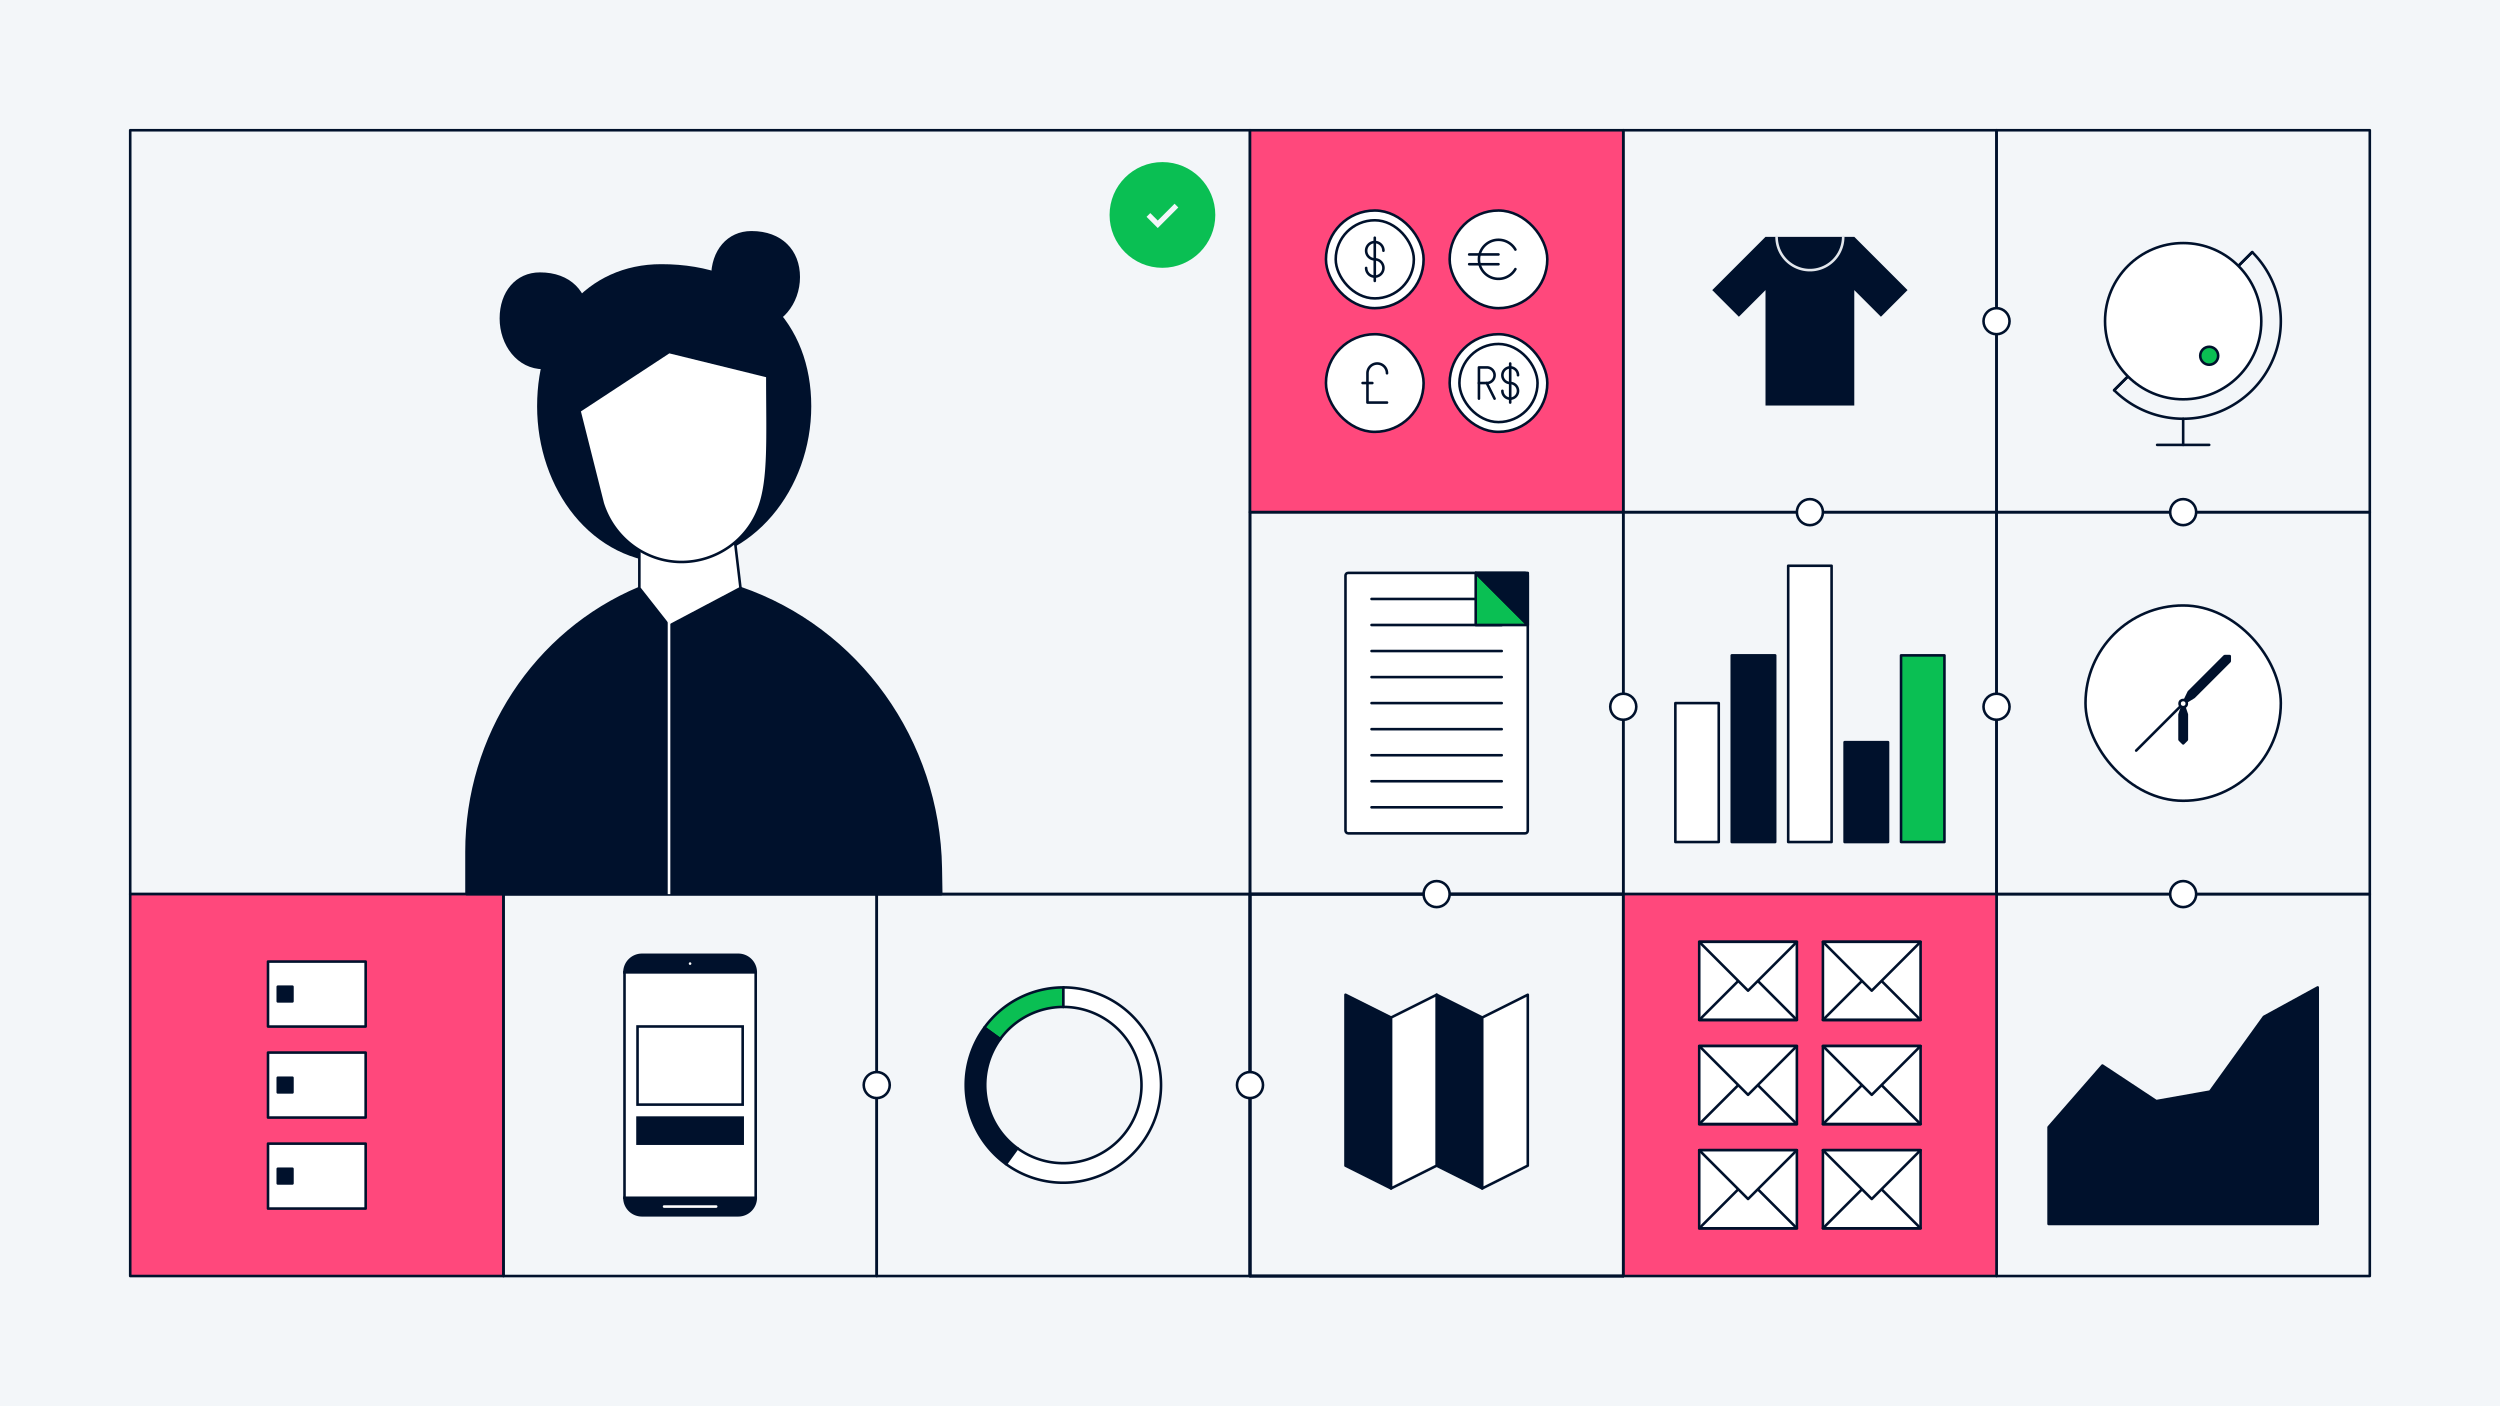 <svg xmlns="http://www.w3.org/2000/svg" viewBox="0 0 1920 1080"><defs><style>.cls-1,.cls-7{fill:#f3f6f9;}.cls-13,.cls-16,.cls-2{fill:none;}.cls-10,.cls-2,.cls-3,.cls-4,.cls-5,.cls-6,.cls-7,.cls-8{stroke:#00112c;}.cls-11,.cls-13,.cls-2,.cls-3,.cls-4,.cls-5,.cls-6,.cls-7{stroke-linecap:round;}.cls-11,.cls-13,.cls-14,.cls-2,.cls-3,.cls-4,.cls-5,.cls-6,.cls-7{stroke-linejoin:round;}.cls-10,.cls-11,.cls-13,.cls-14,.cls-2,.cls-3,.cls-4,.cls-5,.cls-6,.cls-7,.cls-8{stroke-width:2px;}.cls-3{fill:#ff487c;}.cls-10,.cls-4,.cls-9{fill:#fff;}.cls-11,.cls-12,.cls-14,.cls-5,.cls-8{fill:#00112c;}.cls-15,.cls-6{fill:#0abf53;}.cls-10,.cls-16,.cls-8{stroke-miterlimit:10;}.cls-11,.cls-14{stroke:#fff;}.cls-13{stroke:#e2e6ec;}.cls-16{stroke:#f3f6f9;stroke-width:4.06px;}</style></defs><g id="Layer_1" data-name="Layer 1"><rect class="cls-1" width="1920" height="1080"/><rect class="cls-2" x="960" y="686.67" width="286.67" height="293.33"/><rect class="cls-2" x="960" y="686.67" width="286.67" height="293.33"/><rect class="cls-2" x="100" y="100" width="860" height="586.67"/><rect class="cls-3" x="960" y="100" width="286.67" height="293.33"/><rect class="cls-2" x="1246.67" y="100" width="286.66" height="293.33"/><rect class="cls-2" x="1533.33" y="100" width="286.67" height="293.33"/><rect class="cls-2" x="1533.33" y="393.33" width="286.67" height="293.34"/><rect class="cls-2" x="1246.67" y="393.33" width="286.66" height="293.34"/><rect class="cls-2" x="960" y="393.33" width="286.67" height="293.34"/><rect class="cls-3" x="100" y="686.67" width="286.67" height="293.33"/><rect class="cls-2" x="386.67" y="686.67" width="286.66" height="293.33"/><rect class="cls-2" x="673.33" y="686.67" width="286.67" height="293.33"/><rect class="cls-2" x="1533.33" y="686.67" width="286.67" height="293.33"/><rect class="cls-3" x="1246.67" y="686.67" width="286.66" height="293.33"/><rect class="cls-2" x="960" y="686.67" width="286.67" height="293.33"/><rect class="cls-4" x="1305" y="803.33" width="75" height="60"/><polygon class="cls-2" points="1305 863.34 1342.5 825.84 1380 863.34 1305 863.34"/><polygon class="cls-4" points="1380 803.34 1342.5 840.84 1305 803.34 1380 803.34"/><rect class="cls-4" x="1400" y="803.33" width="75" height="60"/><polygon class="cls-2" points="1400 863.34 1437.5 825.84 1475 863.34 1400 863.34"/><polygon class="cls-4" points="1475 803.34 1437.5 840.84 1400 803.34 1475 803.34"/><rect class="cls-4" x="1305" y="723.33" width="75" height="60"/><polygon class="cls-2" points="1305 783.34 1342.5 745.84 1380 783.34 1305 783.34"/><polygon class="cls-4" points="1380 723.34 1342.5 760.84 1305 723.34 1380 723.34"/><rect class="cls-4" x="1400" y="723.33" width="75" height="60"/><polygon class="cls-2" points="1400 783.34 1437.5 745.84 1475 783.34 1400 783.34"/><polygon class="cls-4" points="1475 723.34 1437.5 760.84 1400 723.34 1475 723.34"/><rect class="cls-4" x="1305" y="883.33" width="75" height="60"/><polygon class="cls-2" points="1305 943.34 1342.5 905.84 1380 943.34 1305 943.34"/><polygon class="cls-4" points="1380 883.34 1342.5 920.84 1305 883.34 1380 883.34"/><rect class="cls-4" x="1400" y="883.33" width="75" height="60"/><polygon class="cls-2" points="1400 943.34 1437.5 905.84 1475 943.34 1400 943.34"/><polygon class="cls-4" points="1475 883.34 1437.5 920.84 1400 883.34 1475 883.34"/><rect class="cls-4" x="1018.33" y="161.67" width="75" height="75" rx="37.5"/><rect class="cls-4" x="1025.83" y="169.17" width="60" height="60" rx="30"/><path class="cls-2" d="M1062.47,192.53a6.64,6.64,0,0,0-6.64-6.64h0a6.63,6.63,0,0,0-6.63,6.64h0a6.64,6.64,0,0,0,6.63,6.64h0a6.63,6.63,0,0,1,6.64,6.63h0a6.64,6.64,0,0,1-6.64,6.64h0a6.63,6.63,0,0,1-6.63-6.64"/><line class="cls-2" x1="1055.83" y1="185.89" x2="1055.83" y2="182.57"/><line class="cls-2" x1="1055.83" y1="215.76" x2="1055.83" y2="185.89"/><rect class="cls-4" x="1018.33" y="256.67" width="75" height="75" rx="37.5"/><rect class="cls-4" x="1113.33" y="256.67" width="75" height="75" rx="37.5"/><rect class="cls-4" x="1113.33" y="161.67" width="75" height="75" rx="37.5"/><path class="cls-2" d="M1163.82,206.67a15,15,0,1,1,0-15"/><line class="cls-2" x1="1128.33" y1="202.92" x2="1150.83" y2="202.92"/><line class="cls-2" x1="1128.33" y1="195.42" x2="1150.83" y2="195.42"/><rect class="cls-4" x="1373.33" y="434.5" width="33.33" height="212.17"/><rect class="cls-5" x="1416.67" y="570" width="33.33" height="76.67"/><rect class="cls-6" x="1460" y="503.33" width="33.33" height="143.33"/><rect class="cls-5" x="1330" y="503.34" width="33.33" height="143.33"/><rect class="cls-4" x="1286.67" y="540" width="33.33" height="106.67"/><rect class="cls-4" x="205.83" y="808.38" width="75" height="49.91"/><rect class="cls-5" x="213.33" y="827.71" width="11.25" height="11.25" transform="translate(437.92 1666.67) rotate(-180)"/><rect class="cls-4" x="205.83" y="878.29" width="75" height="49.91"/><rect class="cls-5" x="213.33" y="897.62" width="11.25" height="11.25" transform="translate(437.92 1806.49) rotate(-180)"/><rect class="cls-4" x="205.83" y="738.47" width="75" height="49.91"/><rect class="cls-5" x="213.33" y="757.8" width="11.25" height="11.25" transform="translate(437.92 1526.85) rotate(-180)"/><rect class="cls-4" x="1033.33" y="440" width="140" height="200" rx="2"/><line class="cls-4" x1="1053.33" y1="460" x2="1153.33" y2="460"/><line class="cls-4" x1="1053.33" y1="480" x2="1153.33" y2="480"/><line class="cls-4" x1="1053.33" y1="500" x2="1153.33" y2="500"/><line class="cls-4" x1="1053.33" y1="520" x2="1153.33" y2="520"/><line class="cls-4" x1="1053.33" y1="540" x2="1153.33" y2="540"/><line class="cls-4" x1="1053.33" y1="560" x2="1153.33" y2="560"/><line class="cls-4" x1="1053.33" y1="580" x2="1153.33" y2="580"/><line class="cls-4" x1="1053.33" y1="600" x2="1153.33" y2="600"/><line class="cls-4" x1="1053.33" y1="620" x2="1153.33" y2="620"/><polygon class="cls-6" points="1173.34 480 1133.34 480 1133.34 440 1173.34 480"/><polygon class="cls-5" points="1133.34 440 1173.34 440 1173.34 480 1133.34 440"/><polygon class="cls-5" points="1103.34 763.96 1138.34 781.46 1138.34 912.71 1103.34 895.21 1103.34 763.96"/><polygon class="cls-4" points="1138.34 781.46 1173.34 763.96 1173.34 895.21 1138.34 912.71 1138.34 781.46"/><polygon class="cls-5" points="1033.34 763.96 1068.34 781.46 1068.34 912.71 1033.34 895.21 1033.34 763.96"/><polygon class="cls-4" points="1068.34 781.46 1103.34 763.96 1103.34 895.21 1068.34 912.71 1068.34 781.46"/><rect class="cls-4" x="1601.67" y="465" width="150" height="150" rx="75"/><line class="cls-7" x1="1676.69" y1="540.35" x2="1640.58" y2="576.46"/><path class="cls-5" d="M1676.69,540.35l2.78,8.34v19.44l-2.78,2.78h0l-2.78-2.78V548.69Z"/><path class="cls-5" d="M1676.69,540.35l4.31-8.94,27.5-27.5h3.92v3.93l-27.5,27.5Z"/><circle class="cls-4" cx="1676.69" cy="540.35" r="2.78"/><path class="cls-6" d="M816.66,758.33v15a60,60,0,0,0-48.54,24.74L756,789.25a75,75,0,0,1,60.67-30.92Z"/><path class="cls-5" d="M781.4,881.87,772.58,894a75,75,0,0,1-30.91-60.67h0A74.62,74.62,0,0,1,756,789.25l12.13,8.82a60,60,0,0,0,13.28,83.8Z"/><path class="cls-4" d="M891.67,833.33h0a75,75,0,0,1-75,75h0A74.62,74.62,0,0,1,772.58,894l8.82-12.14a60,60,0,1,0,35.27-108.54h0v-15h0a75,75,0,0,1,75,75Z"/><polygon class="cls-5" points="1780 758.34 1738.67 780.95 1697.33 838.34 1656 845.67 1614.66 818.34 1573.33 865.67 1573.33 940 1780 940 1780 758.34"/><path class="cls-2" d="M1751.67,246.67a75,75,0,0,1-128,53L1729.7,193.63A74.75,74.75,0,0,1,1751.67,246.67Z"/><line class="cls-2" x1="1676.67" y1="321.67" x2="1676.67" y2="341.67"/><line class="cls-2" x1="1696.67" y1="341.67" x2="1656.67" y2="341.67"/><line class="cls-2" x1="1729.7" y1="193.63" x2="1623.63" y2="299.7"/><circle class="cls-4" cx="1676.67" cy="246.67" r="60"/><circle class="cls-6" cx="1696.67" cy="273.22" r="6.9"/><circle class="cls-1" cx="530" cy="739.36" r="0.76" transform="translate(-367.49 590.79) rotate(-44.97)"/><path class="cls-8" d="M580.36,746.77H479.6v0A13.44,13.44,0,0,1,493,733.33H567a13.4,13.4,0,0,1,13.4,13.44Z"/><path class="cls-8" d="M567,933.33H493a13.39,13.39,0,0,1-13.4-13.43H580.4v0A13.43,13.43,0,0,1,567,933.33Z"/><circle class="cls-9" cx="529.98" cy="740.05" r="1"/><rect class="cls-10" x="479.62" y="746.77" width="100.75" height="173.13"/><line class="cls-11" x1="510.02" y1="926.62" x2="550.02" y2="926.62"/><circle class="cls-4" cx="1533.33" cy="542.78" r="10"/><circle class="cls-4" cx="1246.67" cy="542.78" r="10"/><circle class="cls-4" cx="1103.33" cy="686.67" r="10"/><circle class="cls-4" cx="673.33" cy="833.33" r="10"/><circle class="cls-4" cx="960" cy="833.33" r="10"/><circle class="cls-4" cx="1390" cy="393.33" r="10"/><circle class="cls-4" cx="1676.67" cy="393.33" r="10"/><circle class="cls-4" cx="1676.67" cy="686.67" r="10"/><circle class="cls-4" cx="1533.33" cy="246.67" r="10"/><path class="cls-2" d="M1065.21,286.67h0a7.5,7.5,0,0,0-7.5-7.5h0a7.5,7.5,0,0,0-7.5,7.5v22.5h15"/><line class="cls-2" x1="1053.96" y1="294.17" x2="1046.46" y2="294.17"/><line class="cls-2" x1="1135.83" y1="306.17" x2="1135.83" y2="294.17"/><path class="cls-2" d="M1141.83,294.17h-6v-12h6a6,6,0,0,1,6,6h0A6,6,0,0,1,1141.83,294.17Z"/><line class="cls-2" x1="1141.83" y1="294.17" x2="1147.83" y2="306.17"/><path class="cls-2" d="M1165.83,288.17h0a6,6,0,0,0-6-6h0a6,6,0,0,0-6,6h0a6,6,0,0,0,6,6h0a6,6,0,0,1,6,6h0a6,6,0,0,1-6,6h0a6,6,0,0,1-6-6h0"/><line class="cls-2" x1="1159.83" y1="279.17" x2="1159.83" y2="309.17"/><rect class="cls-2" x="1120.83" y="264.17" width="60" height="60" rx="30"/><rect class="cls-8" x="489.62" y="858.33" width="80.75" height="20"/><rect class="cls-10" x="489.62" y="788.34" width="80.75" height="60"/><polygon class="cls-12" points="1355.91 181.89 1424.09 181.89 1465 222.8 1444.55 243.26 1424.09 222.8 1424.09 311.44 1355.91 311.44 1355.91 222.8 1335.45 243.26 1315 222.8 1355.91 181.89"/><path class="cls-13" d="M1415.57,181.89a25.57,25.57,0,1,1-51.14,0"/><path class="cls-5" d="M413.5,312c0,62.88,41.43,119.57,102.87,119.57S622.05,374.89,622.05,312,580,203.88,507.83,203.88C451.25,203.88,413.5,249.13,413.5,312Z"/><path class="cls-5" d="M547.13,212.8c0,20,13.17,38,32.69,38s33.58-18,33.58-38S600,178.44,577.11,178.44C559.13,178.44,547.13,192.82,547.13,212.8Z"/><path class="cls-5" d="M384.71,244.56c0,20,13.16,38,32.69,38s33.58-18,33.58-38-13.37-34.37-36.29-34.37C396.71,210.19,384.71,224.57,384.71,244.56Z"/><path class="cls-5" d="M568.71,451.65h0c90.56,31.15,152.16,117.26,153.79,215l.34,20H358.3v-32.5c0-88.8,52.43-168.81,132.72-202.52h77.69Z"/><polyline class="cls-4" points="564.26 414.16 568.71 451.65 513.81 480.68 491.02 451.65 491.02 420.02"/><path class="cls-4" d="M445,315.52l17.89,71c8.52,26.89,33,45.09,60.62,45.09h0A63.61,63.61,0,0,0,583,390c8.18-21.8,6.35-54.09,6.35-101.11l-75.49-18.58Z"/><line class="cls-14" x1="513.81" y1="461.97" x2="513.81" y2="686.67"/><circle class="cls-15" cx="892.75" cy="165.08" r="40.6"/><polyline class="cls-16" points="903.51 157.9 889.16 172.26 881.98 165.08"/></g></svg>